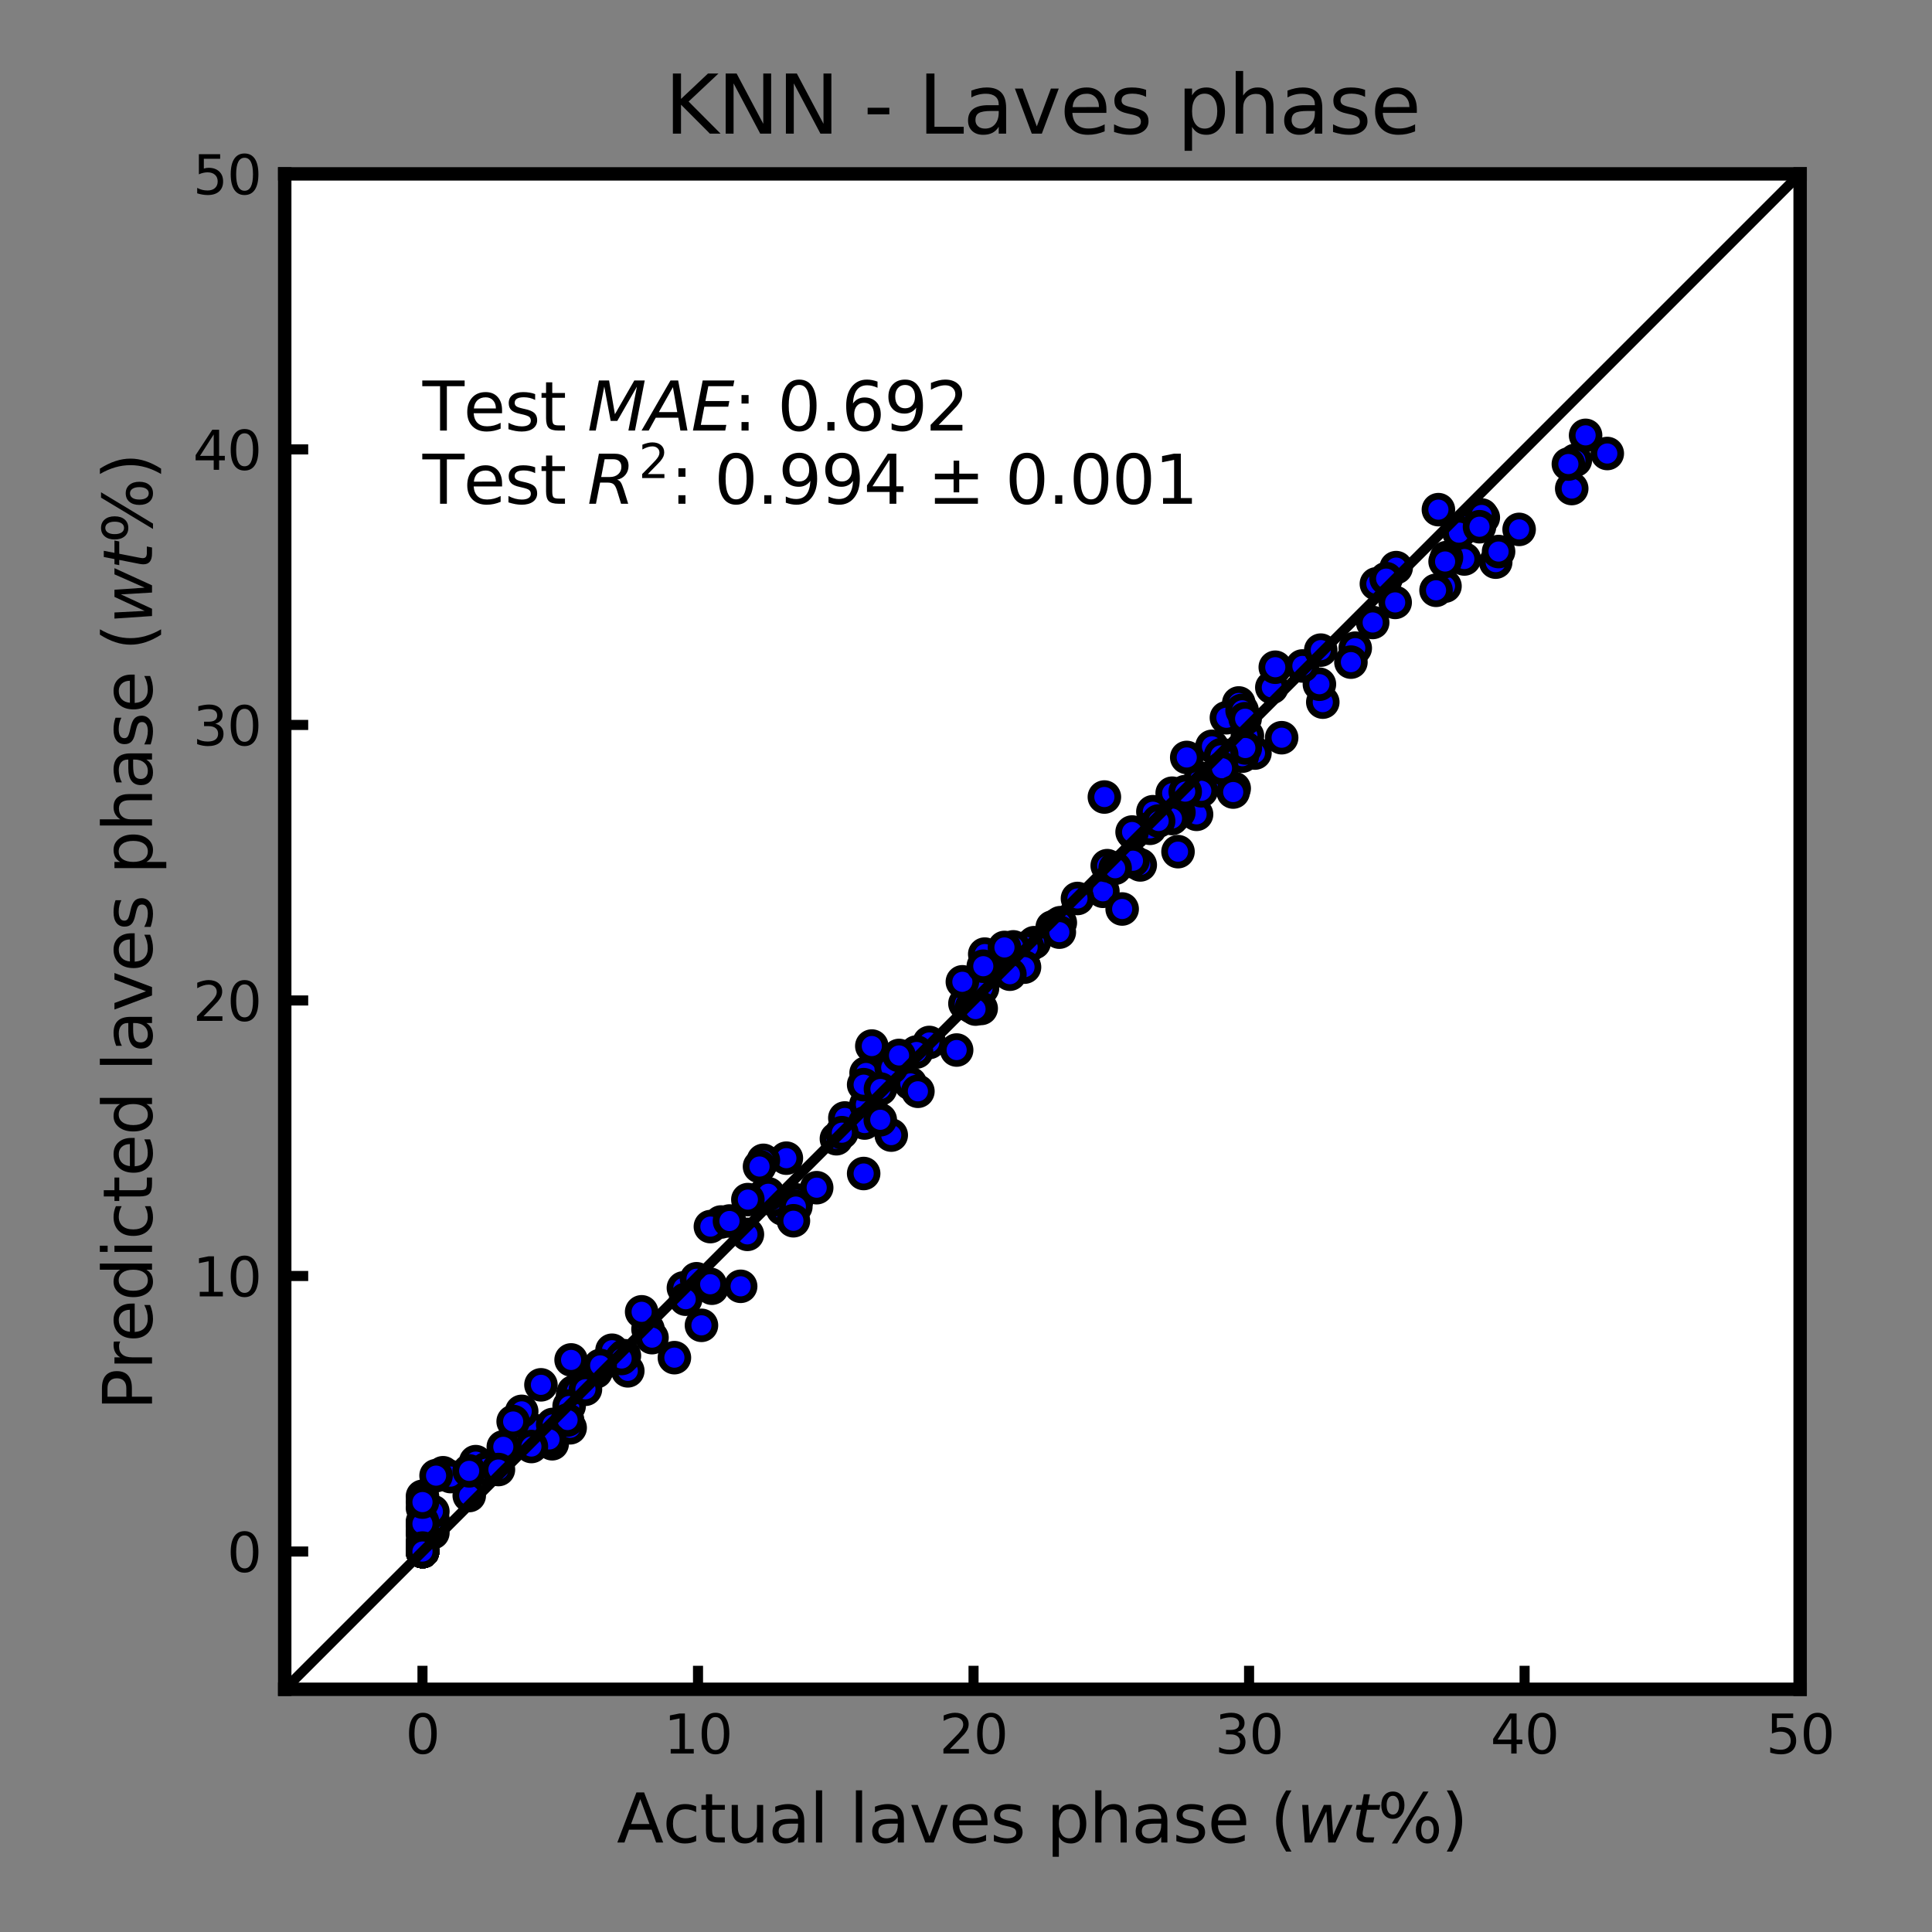 <?xml version="1.0" encoding="utf-8" standalone="no"?>
<!DOCTYPE svg PUBLIC "-//W3C//DTD SVG 1.1//EN"
  "http://www.w3.org/Graphics/SVG/1.1/DTD/svg11.dtd">
<svg xmlns:xlink="http://www.w3.org/1999/xlink" width="288pt" height="288pt" viewBox="0 0 288 288" xmlns="http://www.w3.org/2000/svg" version="1.1">
 <rect x="0" y="0" width="288" height="288" fill="#808080" stroke="none"/>
 <defs>
  <style type="text/css">*{stroke-linejoin: round; stroke-linecap: butt}</style>
 </defs>
 <g id="figure_1">
  <g id="patch_1">
   <path d="M 0 288 
L 288 288 
L 288 0 
L 0 0 
L 0 288 
z
" style="fill: none"/>
  </g>
  <g id="axes_1">
   <g id="patch_2">
    <path d="M 42.443 251.82 
L 268.342 251.82 
L 268.342 25.92 
L 42.443 25.92 
z
" style="fill: #ffffff"/>
   </g>
   <g id="matplotlib.axis_1">
    <g id="xtick_1">
     <g id="line2d_1">
      <defs>
       <path id="m2205334ae0" d="M 0 0 
L 0 -3.5 
" style="stroke: #000000; stroke-width: 1.5"/>
      </defs>
      <g>
       <use xlink:href="#m2205334ae0" x="62.979" y="251.82" style="stroke: #000000; stroke-width: 1.5"/>
      </g>
     </g>
     <g id="text_1">
      <!-- 0 -->
      <g transform="translate(60.434 261.399)scale(0.08 -0.08)">
       <defs>
        <path id="DejaVuSans-30" d="M 2034 4250 
Q 1547 4250 1301 3770 
Q 1056 3291 1056 2328 
Q 1056 1369 1301 889 
Q 1547 409 2034 409 
Q 2525 409 2770 889 
Q 3016 1369 3016 2328 
Q 3016 3291 2770 3770 
Q 2525 4250 2034 4250 
z
M 2034 4750 
Q 2819 4750 3233 4129 
Q 3647 3509 3647 2328 
Q 3647 1150 3233 529 
Q 2819 -91 2034 -91 
Q 1250 -91 836 529 
Q 422 1150 422 2328 
Q 422 3509 836 4129 
Q 1250 4750 2034 4750 
z
" transform="scale(0.016)"/>
       </defs>
       <use xlink:href="#DejaVuSans-30"/>
      </g>
     </g>
    </g>
    <g id="xtick_2">
     <g id="line2d_2">
      <g>
       <use xlink:href="#m2205334ae0" x="104.052" y="251.82" style="stroke: #000000; stroke-width: 1.5"/>
      </g>
     </g>
     <g id="text_2">
      <!-- 10 -->
      <g transform="translate(98.962 261.399)scale(0.08 -0.08)">
       <defs>
        <path id="DejaVuSans-31" d="M 794 531 
L 1825 531 
L 1825 4091 
L 703 3866 
L 703 4441 
L 1819 4666 
L 2450 4666 
L 2450 531 
L 3481 531 
L 3481 0 
L 794 0 
L 794 531 
z
" transform="scale(0.016)"/>
       </defs>
       <use xlink:href="#DejaVuSans-31"/>
       <use xlink:href="#DejaVuSans-30" x="63.623"/>
      </g>
     </g>
    </g>
    <g id="xtick_3">
     <g id="line2d_3">
      <g>
       <use xlink:href="#m2205334ae0" x="145.124" y="251.82" style="stroke: #000000; stroke-width: 1.5"/>
      </g>
     </g>
     <g id="text_3">
      <!-- 20 -->
      <g transform="translate(140.034 261.399)scale(0.08 -0.08)">
       <defs>
        <path id="DejaVuSans-32" d="M 1228 531 
L 3431 531 
L 3431 0 
L 469 0 
L 469 531 
Q 828 903 1448 1529 
Q 2069 2156 2228 2338 
Q 2531 2678 2651 2914 
Q 2772 3150 2772 3378 
Q 2772 3750 2511 3984 
Q 2250 4219 1831 4219 
Q 1534 4219 1204 4116 
Q 875 4013 500 3803 
L 500 4441 
Q 881 4594 1212 4672 
Q 1544 4750 1819 4750 
Q 2544 4750 2975 4387 
Q 3406 4025 3406 3419 
Q 3406 3131 3298 2873 
Q 3191 2616 2906 2266 
Q 2828 2175 2409 1742 
Q 1991 1309 1228 531 
z
" transform="scale(0.016)"/>
       </defs>
       <use xlink:href="#DejaVuSans-32"/>
       <use xlink:href="#DejaVuSans-30" x="63.623"/>
      </g>
     </g>
    </g>
    <g id="xtick_4">
     <g id="line2d_4">
      <g>
       <use xlink:href="#m2205334ae0" x="186.197" y="251.82" style="stroke: #000000; stroke-width: 1.5"/>
      </g>
     </g>
     <g id="text_4">
      <!-- 30 -->
      <g transform="translate(181.107 261.399)scale(0.08 -0.08)">
       <defs>
        <path id="DejaVuSans-33" d="M 2597 2516 
Q 3050 2419 3304 2112 
Q 3559 1806 3559 1356 
Q 3559 666 3084 287 
Q 2609 -91 1734 -91 
Q 1441 -91 1130 -33 
Q 819 25 488 141 
L 488 750 
Q 750 597 1062 519 
Q 1375 441 1716 441 
Q 2309 441 2620 675 
Q 2931 909 2931 1356 
Q 2931 1769 2642 2001 
Q 2353 2234 1838 2234 
L 1294 2234 
L 1294 2753 
L 1863 2753 
Q 2328 2753 2575 2939 
Q 2822 3125 2822 3475 
Q 2822 3834 2567 4026 
Q 2313 4219 1838 4219 
Q 1578 4219 1281 4162 
Q 984 4106 628 3988 
L 628 4550 
Q 988 4650 1302 4700 
Q 1616 4750 1894 4750 
Q 2613 4750 3031 4423 
Q 3450 4097 3450 3541 
Q 3450 3153 3228 2886 
Q 3006 2619 2597 2516 
z
" transform="scale(0.016)"/>
       </defs>
       <use xlink:href="#DejaVuSans-33"/>
       <use xlink:href="#DejaVuSans-30" x="63.623"/>
      </g>
     </g>
    </g>
    <g id="xtick_5">
     <g id="line2d_5">
      <g>
       <use xlink:href="#m2205334ae0" x="227.27" y="251.82" style="stroke: #000000; stroke-width: 1.5"/>
      </g>
     </g>
     <g id="text_5">
      <!-- 40 -->
      <g transform="translate(222.18 261.399)scale(0.08 -0.08)">
       <defs>
        <path id="DejaVuSans-34" d="M 2419 4116 
L 825 1625 
L 2419 1625 
L 2419 4116 
z
M 2253 4666 
L 3047 4666 
L 3047 1625 
L 3713 1625 
L 3713 1100 
L 3047 1100 
L 3047 0 
L 2419 0 
L 2419 1100 
L 313 1100 
L 313 1709 
L 2253 4666 
z
" transform="scale(0.016)"/>
       </defs>
       <use xlink:href="#DejaVuSans-34"/>
       <use xlink:href="#DejaVuSans-30" x="63.623"/>
      </g>
     </g>
    </g>
    <g id="xtick_6">
     <g id="line2d_6">
      <g>
       <use xlink:href="#m2205334ae0" x="268.342" y="251.82" style="stroke: #000000; stroke-width: 1.5"/>
      </g>
     </g>
     <g id="text_6">
      <!-- 50 -->
      <g transform="translate(263.252 261.399)scale(0.08 -0.08)">
       <defs>
        <path id="DejaVuSans-35" d="M 691 4666 
L 3169 4666 
L 3169 4134 
L 1269 4134 
L 1269 2991 
Q 1406 3038 1543 3061 
Q 1681 3084 1819 3084 
Q 2600 3084 3056 2656 
Q 3513 2228 3513 1497 
Q 3513 744 3044 326 
Q 2575 -91 1722 -91 
Q 1428 -91 1123 -41 
Q 819 9 494 109 
L 494 744 
Q 775 591 1075 516 
Q 1375 441 1709 441 
Q 2250 441 2565 725 
Q 2881 1009 2881 1497 
Q 2881 1984 2565 2268 
Q 2250 2553 1709 2553 
Q 1456 2553 1204 2497 
Q 953 2441 691 2322 
L 691 4666 
z
" transform="scale(0.016)"/>
       </defs>
       <use xlink:href="#DejaVuSans-35"/>
       <use xlink:href="#DejaVuSans-30" x="63.623"/>
      </g>
     </g>
    </g>
    <g id="text_7">
     <!-- Actual laves phase $(wt\%)$ -->
     <g transform="translate(91.942 274.663)scale(0.1 -0.1)">
      <defs>
       <path id="DejaVuSans-41" d="M 2188 4044 
L 1331 1722 
L 3047 1722 
L 2188 4044 
z
M 1831 4666 
L 2547 4666 
L 4325 0 
L 3669 0 
L 3244 1197 
L 1141 1197 
L 716 0 
L 50 0 
L 1831 4666 
z
" transform="scale(0.016)"/>
       <path id="DejaVuSans-63" d="M 3122 3366 
L 3122 2828 
Q 2878 2963 2633 3030 
Q 2388 3097 2138 3097 
Q 1578 3097 1268 2742 
Q 959 2388 959 1747 
Q 959 1106 1268 751 
Q 1578 397 2138 397 
Q 2388 397 2633 464 
Q 2878 531 3122 666 
L 3122 134 
Q 2881 22 2623 -34 
Q 2366 -91 2075 -91 
Q 1284 -91 818 406 
Q 353 903 353 1747 
Q 353 2603 823 3093 
Q 1294 3584 2113 3584 
Q 2378 3584 2631 3529 
Q 2884 3475 3122 3366 
z
" transform="scale(0.016)"/>
       <path id="DejaVuSans-74" d="M 1172 4494 
L 1172 3500 
L 2356 3500 
L 2356 3053 
L 1172 3053 
L 1172 1153 
Q 1172 725 1289 603 
Q 1406 481 1766 481 
L 2356 481 
L 2356 0 
L 1766 0 
Q 1100 0 847 248 
Q 594 497 594 1153 
L 594 3053 
L 172 3053 
L 172 3500 
L 594 3500 
L 594 4494 
L 1172 4494 
z
" transform="scale(0.016)"/>
       <path id="DejaVuSans-75" d="M 544 1381 
L 544 3500 
L 1119 3500 
L 1119 1403 
Q 1119 906 1312 657 
Q 1506 409 1894 409 
Q 2359 409 2629 706 
Q 2900 1003 2900 1516 
L 2900 3500 
L 3475 3500 
L 3475 0 
L 2900 0 
L 2900 538 
Q 2691 219 2414 64 
Q 2138 -91 1772 -91 
Q 1169 -91 856 284 
Q 544 659 544 1381 
z
M 1991 3584 
L 1991 3584 
z
" transform="scale(0.016)"/>
       <path id="DejaVuSans-61" d="M 2194 1759 
Q 1497 1759 1228 1600 
Q 959 1441 959 1056 
Q 959 750 1161 570 
Q 1363 391 1709 391 
Q 2188 391 2477 730 
Q 2766 1069 2766 1631 
L 2766 1759 
L 2194 1759 
z
M 3341 1997 
L 3341 0 
L 2766 0 
L 2766 531 
Q 2569 213 2275 61 
Q 1981 -91 1556 -91 
Q 1019 -91 701 211 
Q 384 513 384 1019 
Q 384 1609 779 1909 
Q 1175 2209 1959 2209 
L 2766 2209 
L 2766 2266 
Q 2766 2663 2505 2880 
Q 2244 3097 1772 3097 
Q 1472 3097 1187 3025 
Q 903 2953 641 2809 
L 641 3341 
Q 956 3463 1253 3523 
Q 1550 3584 1831 3584 
Q 2591 3584 2966 3190 
Q 3341 2797 3341 1997 
z
" transform="scale(0.016)"/>
       <path id="DejaVuSans-6c" d="M 603 4863 
L 1178 4863 
L 1178 0 
L 603 0 
L 603 4863 
z
" transform="scale(0.016)"/>
       <path id="DejaVuSans-20" transform="scale(0.016)"/>
       <path id="DejaVuSans-76" d="M 191 3500 
L 800 3500 
L 1894 563 
L 2988 3500 
L 3597 3500 
L 2284 0 
L 1503 0 
L 191 3500 
z
" transform="scale(0.016)"/>
       <path id="DejaVuSans-65" d="M 3597 1894 
L 3597 1613 
L 953 1613 
Q 991 1019 1311 708 
Q 1631 397 2203 397 
Q 2534 397 2845 478 
Q 3156 559 3463 722 
L 3463 178 
Q 3153 47 2828 -22 
Q 2503 -91 2169 -91 
Q 1331 -91 842 396 
Q 353 884 353 1716 
Q 353 2575 817 3079 
Q 1281 3584 2069 3584 
Q 2775 3584 3186 3129 
Q 3597 2675 3597 1894 
z
M 3022 2063 
Q 3016 2534 2758 2815 
Q 2500 3097 2075 3097 
Q 1594 3097 1305 2825 
Q 1016 2553 972 2059 
L 3022 2063 
z
" transform="scale(0.016)"/>
       <path id="DejaVuSans-73" d="M 2834 3397 
L 2834 2853 
Q 2591 2978 2328 3040 
Q 2066 3103 1784 3103 
Q 1356 3103 1142 2972 
Q 928 2841 928 2578 
Q 928 2378 1081 2264 
Q 1234 2150 1697 2047 
L 1894 2003 
Q 2506 1872 2764 1633 
Q 3022 1394 3022 966 
Q 3022 478 2636 193 
Q 2250 -91 1575 -91 
Q 1294 -91 989 -36 
Q 684 19 347 128 
L 347 722 
Q 666 556 975 473 
Q 1284 391 1588 391 
Q 1994 391 2212 530 
Q 2431 669 2431 922 
Q 2431 1156 2273 1281 
Q 2116 1406 1581 1522 
L 1381 1569 
Q 847 1681 609 1914 
Q 372 2147 372 2553 
Q 372 3047 722 3315 
Q 1072 3584 1716 3584 
Q 2034 3584 2315 3537 
Q 2597 3491 2834 3397 
z
" transform="scale(0.016)"/>
       <path id="DejaVuSans-70" d="M 1159 525 
L 1159 -1331 
L 581 -1331 
L 581 3500 
L 1159 3500 
L 1159 2969 
Q 1341 3281 1617 3432 
Q 1894 3584 2278 3584 
Q 2916 3584 3314 3078 
Q 3713 2572 3713 1747 
Q 3713 922 3314 415 
Q 2916 -91 2278 -91 
Q 1894 -91 1617 61 
Q 1341 213 1159 525 
z
M 3116 1747 
Q 3116 2381 2855 2742 
Q 2594 3103 2138 3103 
Q 1681 3103 1420 2742 
Q 1159 2381 1159 1747 
Q 1159 1113 1420 752 
Q 1681 391 2138 391 
Q 2594 391 2855 752 
Q 3116 1113 3116 1747 
z
" transform="scale(0.016)"/>
       <path id="DejaVuSans-68" d="M 3513 2113 
L 3513 0 
L 2938 0 
L 2938 2094 
Q 2938 2591 2744 2837 
Q 2550 3084 2163 3084 
Q 1697 3084 1428 2787 
Q 1159 2491 1159 1978 
L 1159 0 
L 581 0 
L 581 4863 
L 1159 4863 
L 1159 2956 
Q 1366 3272 1645 3428 
Q 1925 3584 2291 3584 
Q 2894 3584 3203 3211 
Q 3513 2838 3513 2113 
z
" transform="scale(0.016)"/>
       <path id="DejaVuSans-28" d="M 1984 4856 
Q 1566 4138 1362 3434 
Q 1159 2731 1159 2009 
Q 1159 1288 1364 580 
Q 1569 -128 1984 -844 
L 1484 -844 
Q 1016 -109 783 600 
Q 550 1309 550 2009 
Q 550 2706 781 3412 
Q 1013 4119 1484 4856 
L 1984 4856 
z
" transform="scale(0.016)"/>
       <path id="DejaVuSans-Oblique-77" d="M 544 3500 
L 1113 3500 
L 1259 684 
L 2566 3500 
L 3231 3500 
L 3425 684 
L 4666 3500 
L 5241 3500 
L 3641 0 
L 2969 0 
L 2797 2900 
L 1459 0 
L 781 0 
L 544 3500 
z
" transform="scale(0.016)"/>
       <path id="DejaVuSans-Oblique-74" d="M 2706 3500 
L 2619 3053 
L 1472 3053 
L 1100 1153 
Q 1081 1047 1072 975 
Q 1063 903 1063 863 
Q 1063 663 1183 572 
Q 1303 481 1569 481 
L 2150 481 
L 2053 0 
L 1503 0 
Q 991 0 739 200 
Q 488 400 488 806 
Q 488 878 497 964 
Q 506 1050 525 1153 
L 897 3053 
L 409 3053 
L 500 3500 
L 978 3500 
L 1172 4494 
L 1747 4494 
L 1556 3500 
L 2706 3500 
z
" transform="scale(0.016)"/>
       <path id="DejaVuSans-25" d="M 4653 2053 
Q 4381 2053 4226 1822 
Q 4072 1591 4072 1178 
Q 4072 772 4226 539 
Q 4381 306 4653 306 
Q 4919 306 5073 539 
Q 5228 772 5228 1178 
Q 5228 1588 5073 1820 
Q 4919 2053 4653 2053 
z
M 4653 2450 
Q 5147 2450 5437 2106 
Q 5728 1763 5728 1178 
Q 5728 594 5436 251 
Q 5144 -91 4653 -91 
Q 4153 -91 3862 251 
Q 3572 594 3572 1178 
Q 3572 1766 3864 2108 
Q 4156 2450 4653 2450 
z
M 1428 4353 
Q 1159 4353 1004 4120 
Q 850 3888 850 3481 
Q 850 3069 1003 2837 
Q 1156 2606 1428 2606 
Q 1700 2606 1854 2837 
Q 2009 3069 2009 3481 
Q 2009 3884 1853 4118 
Q 1697 4353 1428 4353 
z
M 4250 4750 
L 4750 4750 
L 1831 -91 
L 1331 -91 
L 4250 4750 
z
M 1428 4750 
Q 1922 4750 2215 4408 
Q 2509 4066 2509 3481 
Q 2509 2891 2217 2550 
Q 1925 2209 1428 2209 
Q 931 2209 642 2551 
Q 353 2894 353 3481 
Q 353 4063 643 4406 
Q 934 4750 1428 4750 
z
" transform="scale(0.016)"/>
       <path id="DejaVuSans-29" d="M 513 4856 
L 1013 4856 
Q 1481 4119 1714 3412 
Q 1947 2706 1947 2009 
Q 1947 1309 1714 600 
Q 1481 -109 1013 -844 
L 513 -844 
Q 928 -128 1133 580 
Q 1338 1288 1338 2009 
Q 1338 2731 1133 3434 
Q 928 4138 513 4856 
z
" transform="scale(0.016)"/>
      </defs>
      <use xlink:href="#DejaVuSans-41" transform="translate(0 0.016)"/>
      <use xlink:href="#DejaVuSans-63" transform="translate(68.408 0.016)"/>
      <use xlink:href="#DejaVuSans-74" transform="translate(123.389 0.016)"/>
      <use xlink:href="#DejaVuSans-75" transform="translate(162.598 0.016)"/>
      <use xlink:href="#DejaVuSans-61" transform="translate(225.977 0.016)"/>
      <use xlink:href="#DejaVuSans-6c" transform="translate(287.256 0.016)"/>
      <use xlink:href="#DejaVuSans-20" transform="translate(315.039 0.016)"/>
      <use xlink:href="#DejaVuSans-6c" transform="translate(346.826 0.016)"/>
      <use xlink:href="#DejaVuSans-61" transform="translate(374.609 0.016)"/>
      <use xlink:href="#DejaVuSans-76" transform="translate(435.889 0.016)"/>
      <use xlink:href="#DejaVuSans-65" transform="translate(495.068 0.016)"/>
      <use xlink:href="#DejaVuSans-73" transform="translate(556.592 0.016)"/>
      <use xlink:href="#DejaVuSans-20" transform="translate(608.691 0.016)"/>
      <use xlink:href="#DejaVuSans-70" transform="translate(640.479 0.016)"/>
      <use xlink:href="#DejaVuSans-68" transform="translate(703.955 0.016)"/>
      <use xlink:href="#DejaVuSans-61" transform="translate(767.334 0.016)"/>
      <use xlink:href="#DejaVuSans-73" transform="translate(828.613 0.016)"/>
      <use xlink:href="#DejaVuSans-65" transform="translate(880.713 0.016)"/>
      <use xlink:href="#DejaVuSans-20" transform="translate(942.236 0.016)"/>
      <use xlink:href="#DejaVuSans-28" transform="translate(974.023 0.016)"/>
      <use xlink:href="#DejaVuSans-Oblique-77" transform="translate(1013.037 0.016)"/>
      <use xlink:href="#DejaVuSans-Oblique-74" transform="translate(1094.824 0.016)"/>
      <use xlink:href="#DejaVuSans-25" transform="translate(1134.033 0.016)"/>
      <use xlink:href="#DejaVuSans-29" transform="translate(1229.053 0.016)"/>
     </g>
    </g>
   </g>
   <g id="matplotlib.axis_2">
    <g id="ytick_1">
     <g id="line2d_7">
      <defs>
       <path id="m3f46875f19" d="M 0 0 
L 3.5 0 
" style="stroke: #000000; stroke-width: 1.5"/>
      </defs>
      <g>
       <use xlink:href="#m3f46875f19" x="42.443" y="231.284" style="stroke: #000000; stroke-width: 1.5"/>
      </g>
     </g>
     <g id="text_8">
      <!-- 0 -->
      <g transform="translate(33.852 234.323)scale(0.08 -0.08)">
       <use xlink:href="#DejaVuSans-30"/>
      </g>
     </g>
    </g>
    <g id="ytick_2">
     <g id="line2d_8">
      <g>
       <use xlink:href="#m3f46875f19" x="42.443" y="190.211" style="stroke: #000000; stroke-width: 1.5"/>
      </g>
     </g>
     <g id="text_9">
      <!-- 10 -->
      <g transform="translate(28.762 193.25)scale(0.08 -0.08)">
       <use xlink:href="#DejaVuSans-31"/>
       <use xlink:href="#DejaVuSans-30" x="63.623"/>
      </g>
     </g>
    </g>
    <g id="ytick_3">
     <g id="line2d_9">
      <g>
       <use xlink:href="#m3f46875f19" x="42.443" y="149.138" style="stroke: #000000; stroke-width: 1.5"/>
      </g>
     </g>
     <g id="text_10">
      <!-- 20 -->
      <g transform="translate(28.762 152.178)scale(0.08 -0.08)">
       <use xlink:href="#DejaVuSans-32"/>
       <use xlink:href="#DejaVuSans-30" x="63.623"/>
      </g>
     </g>
    </g>
    <g id="ytick_4">
     <g id="line2d_10">
      <g>
       <use xlink:href="#m3f46875f19" x="42.443" y="108.065" style="stroke: #000000; stroke-width: 1.5"/>
      </g>
     </g>
     <g id="text_11">
      <!-- 30 -->
      <g transform="translate(28.762 111.105)scale(0.08 -0.08)">
       <use xlink:href="#DejaVuSans-33"/>
       <use xlink:href="#DejaVuSans-30" x="63.623"/>
      </g>
     </g>
    </g>
    <g id="ytick_5">
     <g id="line2d_11">
      <g>
       <use xlink:href="#m3f46875f19" x="42.443" y="66.993" style="stroke: #000000; stroke-width: 1.5"/>
      </g>
     </g>
     <g id="text_12">
      <!-- 40 -->
      <g transform="translate(28.762 70.032)scale(0.08 -0.08)">
       <use xlink:href="#DejaVuSans-34"/>
       <use xlink:href="#DejaVuSans-30" x="63.623"/>
      </g>
     </g>
    </g>
    <g id="ytick_6">
     <g id="line2d_12">
      <g>
       <use xlink:href="#m3f46875f19" x="42.443" y="25.92" style="stroke: #000000; stroke-width: 1.5"/>
      </g>
     </g>
     <g id="text_13">
      <!-- 50 -->
      <g transform="translate(28.762 28.959)scale(0.08 -0.08)">
       <use xlink:href="#DejaVuSans-35"/>
       <use xlink:href="#DejaVuSans-30" x="63.623"/>
      </g>
     </g>
    </g>
    <g id="text_14">
     <!-- Predicted laves phase $(wt\%)$ -->
     <g transform="translate(22.663 210.22)rotate(-90)scale(0.1 -0.1)">
      <defs>
       <path id="DejaVuSans-50" d="M 1259 4147 
L 1259 2394 
L 2053 2394 
Q 2494 2394 2734 2622 
Q 2975 2850 2975 3272 
Q 2975 3691 2734 3919 
Q 2494 4147 2053 4147 
L 1259 4147 
z
M 628 4666 
L 2053 4666 
Q 2838 4666 3239 4311 
Q 3641 3956 3641 3272 
Q 3641 2581 3239 2228 
Q 2838 1875 2053 1875 
L 1259 1875 
L 1259 0 
L 628 0 
L 628 4666 
z
" transform="scale(0.016)"/>
       <path id="DejaVuSans-72" d="M 2631 2963 
Q 2534 3019 2420 3045 
Q 2306 3072 2169 3072 
Q 1681 3072 1420 2755 
Q 1159 2438 1159 1844 
L 1159 0 
L 581 0 
L 581 3500 
L 1159 3500 
L 1159 2956 
Q 1341 3275 1631 3429 
Q 1922 3584 2338 3584 
Q 2397 3584 2469 3576 
Q 2541 3569 2628 3553 
L 2631 2963 
z
" transform="scale(0.016)"/>
       <path id="DejaVuSans-64" d="M 2906 2969 
L 2906 4863 
L 3481 4863 
L 3481 0 
L 2906 0 
L 2906 525 
Q 2725 213 2448 61 
Q 2172 -91 1784 -91 
Q 1150 -91 751 415 
Q 353 922 353 1747 
Q 353 2572 751 3078 
Q 1150 3584 1784 3584 
Q 2172 3584 2448 3432 
Q 2725 3281 2906 2969 
z
M 947 1747 
Q 947 1113 1208 752 
Q 1469 391 1925 391 
Q 2381 391 2643 752 
Q 2906 1113 2906 1747 
Q 2906 2381 2643 2742 
Q 2381 3103 1925 3103 
Q 1469 3103 1208 2742 
Q 947 2381 947 1747 
z
" transform="scale(0.016)"/>
       <path id="DejaVuSans-69" d="M 603 3500 
L 1178 3500 
L 1178 0 
L 603 0 
L 603 3500 
z
M 603 4863 
L 1178 4863 
L 1178 4134 
L 603 4134 
L 603 4863 
z
" transform="scale(0.016)"/>
      </defs>
      <use xlink:href="#DejaVuSans-50" transform="translate(0 0.016)"/>
      <use xlink:href="#DejaVuSans-72" transform="translate(60.303 0.016)"/>
      <use xlink:href="#DejaVuSans-65" transform="translate(101.416 0.016)"/>
      <use xlink:href="#DejaVuSans-64" transform="translate(162.939 0.016)"/>
      <use xlink:href="#DejaVuSans-69" transform="translate(226.416 0.016)"/>
      <use xlink:href="#DejaVuSans-63" transform="translate(254.199 0.016)"/>
      <use xlink:href="#DejaVuSans-74" transform="translate(309.18 0.016)"/>
      <use xlink:href="#DejaVuSans-65" transform="translate(348.389 0.016)"/>
      <use xlink:href="#DejaVuSans-64" transform="translate(409.912 0.016)"/>
      <use xlink:href="#DejaVuSans-20" transform="translate(473.389 0.016)"/>
      <use xlink:href="#DejaVuSans-6c" transform="translate(505.176 0.016)"/>
      <use xlink:href="#DejaVuSans-61" transform="translate(532.959 0.016)"/>
      <use xlink:href="#DejaVuSans-76" transform="translate(594.238 0.016)"/>
      <use xlink:href="#DejaVuSans-65" transform="translate(653.418 0.016)"/>
      <use xlink:href="#DejaVuSans-73" transform="translate(714.941 0.016)"/>
      <use xlink:href="#DejaVuSans-20" transform="translate(767.041 0.016)"/>
      <use xlink:href="#DejaVuSans-70" transform="translate(798.828 0.016)"/>
      <use xlink:href="#DejaVuSans-68" transform="translate(862.305 0.016)"/>
      <use xlink:href="#DejaVuSans-61" transform="translate(925.684 0.016)"/>
      <use xlink:href="#DejaVuSans-73" transform="translate(986.963 0.016)"/>
      <use xlink:href="#DejaVuSans-65" transform="translate(1039.062 0.016)"/>
      <use xlink:href="#DejaVuSans-20" transform="translate(1100.586 0.016)"/>
      <use xlink:href="#DejaVuSans-28" transform="translate(1132.373 0.016)"/>
      <use xlink:href="#DejaVuSans-Oblique-77" transform="translate(1171.387 0.016)"/>
      <use xlink:href="#DejaVuSans-Oblique-74" transform="translate(1253.174 0.016)"/>
      <use xlink:href="#DejaVuSans-25" transform="translate(1292.383 0.016)"/>
      <use xlink:href="#DejaVuSans-29" transform="translate(1387.402 0.016)"/>
     </g>
    </g>
   </g>
   <g id="line2d_13">
    <defs>
     <path id="m388818c9cf" d="M 0 2 
C 0.53 2 1.039 1.789 1.414 1.414 
C 1.789 1.039 2 0.53 2 0 
C 2 -0.53 1.789 -1.039 1.414 -1.414 
C 1.039 -1.789 0.53 -2 0 -2 
C -0.53 -2 -1.039 -1.789 -1.414 -1.414 
C -1.789 -1.039 -2 -0.53 -2 0 
C -2 0.53 -1.789 1.039 -1.414 1.414 
C -1.039 1.789 -0.53 2 0 2 
z
" style="stroke: #000000"/>
    </defs>
    <g clip-path="url(#pa301cbec8a)">
     <use xlink:href="#m388818c9cf" x="62.979" y="231.284" style="fill: #0000ff; stroke: #000000"/>
     <use xlink:href="#m388818c9cf" x="178.991" y="115.992" style="fill: #0000ff; stroke: #000000"/>
     <use xlink:href="#m388818c9cf" x="116.659" y="180.219" style="fill: #0000ff; stroke: #000000"/>
     <use xlink:href="#m388818c9cf" x="117.222" y="172.647" style="fill: #0000ff; stroke: #000000"/>
     <use xlink:href="#m388818c9cf" x="62.979" y="231.284" style="fill: #0000ff; stroke: #000000"/>
     <use xlink:href="#m388818c9cf" x="156.855" y="138.198" style="fill: #0000ff; stroke: #000000"/>
     <use xlink:href="#m388818c9cf" x="96.595" y="198.136" style="fill: #0000ff; stroke: #000000"/>
     <use xlink:href="#m388818c9cf" x="62.979" y="231.284" style="fill: #0000ff; stroke: #000000"/>
     <use xlink:href="#m388818c9cf" x="113.965" y="178.098" style="fill: #0000ff; stroke: #000000"/>
     <use xlink:href="#m388818c9cf" x="62.979" y="223.048" style="fill: #0000ff; stroke: #000000"/>
     <use xlink:href="#m388818c9cf" x="93.584" y="204.349" style="fill: #0000ff; stroke: #000000"/>
     <use xlink:href="#m388818c9cf" x="234.294" y="72.826" style="fill: #0000ff; stroke: #000000"/>
     <use xlink:href="#m388818c9cf" x="176.743" y="118.62" style="fill: #0000ff; stroke: #000000"/>
     <use xlink:href="#m388818c9cf" x="62.979" y="227.365" style="fill: #0000ff; stroke: #000000"/>
     <use xlink:href="#m388818c9cf" x="174.734" y="118.24" style="fill: #0000ff; stroke: #000000"/>
     <use xlink:href="#m388818c9cf" x="205.176" y="87.032" style="fill: #0000ff; stroke: #000000"/>
     <use xlink:href="#m388818c9cf" x="197.186" y="104.666" style="fill: #0000ff; stroke: #000000"/>
     <use xlink:href="#m388818c9cf" x="62.979" y="231.284" style="fill: #0000ff; stroke: #000000"/>
     <use xlink:href="#m388818c9cf" x="189.589" y="102.478" style="fill: #0000ff; stroke: #000000"/>
     <use xlink:href="#m388818c9cf" x="111.415" y="184.004" style="fill: #0000ff; stroke: #000000"/>
     <use xlink:href="#m388818c9cf" x="80.623" y="213.329" style="fill: #0000ff; stroke: #000000"/>
     <use xlink:href="#m388818c9cf" x="215.402" y="87.374" style="fill: #0000ff; stroke: #000000"/>
     <use xlink:href="#m388818c9cf" x="118.777" y="178.874" style="fill: #0000ff; stroke: #000000"/>
     <use xlink:href="#m388818c9cf" x="85.496" y="207.483" style="fill: #0000ff; stroke: #000000"/>
     <use xlink:href="#m388818c9cf" x="62.979" y="231.284" style="fill: #0000ff; stroke: #000000"/>
     <use xlink:href="#m388818c9cf" x="146.465" y="147.292" style="fill: #0000ff; stroke: #000000"/>
     <use xlink:href="#m388818c9cf" x="62.979" y="231.284" style="fill: #0000ff; stroke: #000000"/>
     <use xlink:href="#m388818c9cf" x="62.979" y="231.284" style="fill: #0000ff; stroke: #000000"/>
     <use xlink:href="#m388818c9cf" x="121.743" y="177.048" style="fill: #0000ff; stroke: #000000"/>
     <use xlink:href="#m388818c9cf" x="62.979" y="231.284" style="fill: #0000ff; stroke: #000000"/>
     <use xlink:href="#m388818c9cf" x="178.369" y="121.391" style="fill: #0000ff; stroke: #000000"/>
     <use xlink:href="#m388818c9cf" x="62.979" y="231.284" style="fill: #0000ff; stroke: #000000"/>
     <use xlink:href="#m388818c9cf" x="175.604" y="126.956" style="fill: #0000ff; stroke: #000000"/>
     <use xlink:href="#m388818c9cf" x="208.126" y="84.614" style="fill: #0000ff; stroke: #000000"/>
     <use xlink:href="#m388818c9cf" x="214.421" y="75.973" style="fill: #0000ff; stroke: #000000"/>
     <use xlink:href="#m388818c9cf" x="152.599" y="143.876" style="fill: #0000ff; stroke: #000000"/>
     <use xlink:href="#m388818c9cf" x="101.875" y="191.983" style="fill: #0000ff; stroke: #000000"/>
     <use xlink:href="#m388818c9cf" x="62.979" y="231.284" style="fill: #0000ff; stroke: #000000"/>
     <use xlink:href="#m388818c9cf" x="85.355" y="207.998" style="fill: #0000ff; stroke: #000000"/>
     <use xlink:href="#m388818c9cf" x="62.979" y="231.284" style="fill: #0000ff; stroke: #000000"/>
     <use xlink:href="#m388818c9cf" x="206.629" y="86.256" style="fill: #0000ff; stroke: #000000"/>
     <use xlink:href="#m388818c9cf" x="62.979" y="231.284" style="fill: #0000ff; stroke: #000000"/>
     <use xlink:href="#m388818c9cf" x="62.979" y="231.284" style="fill: #0000ff; stroke: #000000"/>
     <use xlink:href="#m388818c9cf" x="85.993" y="207.365" style="fill: #0000ff; stroke: #000000"/>
     <use xlink:href="#m388818c9cf" x="91.231" y="201.277" style="fill: #0000ff; stroke: #000000"/>
     <use xlink:href="#m388818c9cf" x="103.831" y="190.622" style="fill: #0000ff; stroke: #000000"/>
     <use xlink:href="#m388818c9cf" x="143.841" y="149.599" style="fill: #0000ff; stroke: #000000"/>
     <use xlink:href="#m388818c9cf" x="62.979" y="231.284" style="fill: #0000ff; stroke: #000000"/>
     <use xlink:href="#m388818c9cf" x="239.594" y="67.604" style="fill: #0000ff; stroke: #000000"/>
     <use xlink:href="#m388818c9cf" x="184.662" y="104.79" style="fill: #0000ff; stroke: #000000"/>
     <use xlink:href="#m388818c9cf" x="157.642" y="137.827" style="fill: #0000ff; stroke: #000000"/>
     <use xlink:href="#m388818c9cf" x="106.115" y="192.032" style="fill: #0000ff; stroke: #000000"/>
     <use xlink:href="#m388818c9cf" x="62.979" y="231.284" style="fill: #0000ff; stroke: #000000"/>
     <use xlink:href="#m388818c9cf" x="164.628" y="118.811" style="fill: #0000ff; stroke: #000000"/>
     <use xlink:href="#m388818c9cf" x="62.979" y="231.253" style="fill: #0000ff; stroke: #000000"/>
     <use xlink:href="#m388818c9cf" x="102.216" y="193.671" style="fill: #0000ff; stroke: #000000"/>
     <use xlink:href="#m388818c9cf" x="142.605" y="156.527" style="fill: #0000ff; stroke: #000000"/>
     <use xlink:href="#m388818c9cf" x="154.161" y="140.525" style="fill: #0000ff; stroke: #000000"/>
     <use xlink:href="#m388818c9cf" x="62.979" y="231.284" style="fill: #0000ff; stroke: #000000"/>
     <use xlink:href="#m388818c9cf" x="84.84" y="209.595" style="fill: #0000ff; stroke: #000000"/>
     <use xlink:href="#m388818c9cf" x="222.963" y="83.799" style="fill: #0000ff; stroke: #000000"/>
     <use xlink:href="#m388818c9cf" x="62.979" y="231.258" style="fill: #0000ff; stroke: #000000"/>
     <use xlink:href="#m388818c9cf" x="168.917" y="124.235" style="fill: #0000ff; stroke: #000000"/>
     <use xlink:href="#m388818c9cf" x="107.478" y="182.162" style="fill: #0000ff; stroke: #000000"/>
     <use xlink:href="#m388818c9cf" x="62.979" y="231.284" style="fill: #0000ff; stroke: #000000"/>
     <use xlink:href="#m388818c9cf" x="70.912" y="217.885" style="fill: #0000ff; stroke: #000000"/>
     <use xlink:href="#m388818c9cf" x="62.979" y="231.091" style="fill: #0000ff; stroke: #000000"/>
     <use xlink:href="#m388818c9cf" x="75.027" y="215.678" style="fill: #0000ff; stroke: #000000"/>
     <use xlink:href="#m388818c9cf" x="129.106" y="159.95" style="fill: #0000ff; stroke: #000000"/>
     <use xlink:href="#m388818c9cf" x="64.543" y="226.528" style="fill: #0000ff; stroke: #000000"/>
     <use xlink:href="#m388818c9cf" x="153.185" y="141.201" style="fill: #0000ff; stroke: #000000"/>
     <use xlink:href="#m388818c9cf" x="168.692" y="128.434" style="fill: #0000ff; stroke: #000000"/>
     <use xlink:href="#m388818c9cf" x="62.979" y="231.284" style="fill: #0000ff; stroke: #000000"/>
     <use xlink:href="#m388818c9cf" x="104.566" y="197.565" style="fill: #0000ff; stroke: #000000"/>
     <use xlink:href="#m388818c9cf" x="66.045" y="219.541" style="fill: #0000ff; stroke: #000000"/>
     <use xlink:href="#m388818c9cf" x="105.897" y="182.847" style="fill: #0000ff; stroke: #000000"/>
     <use xlink:href="#m388818c9cf" x="187.074" y="112.258" style="fill: #0000ff; stroke: #000000"/>
     <use xlink:href="#m388818c9cf" x="62.979" y="231.284" style="fill: #0000ff; stroke: #000000"/>
     <use xlink:href="#m388818c9cf" x="218.286" y="83.327" style="fill: #0000ff; stroke: #000000"/>
     <use xlink:href="#m388818c9cf" x="148.85" y="144.589" style="fill: #0000ff; stroke: #000000"/>
     <use xlink:href="#m388818c9cf" x="125.941" y="166.656" style="fill: #0000ff; stroke: #000000"/>
     <use xlink:href="#m388818c9cf" x="176.906" y="112.913" style="fill: #0000ff; stroke: #000000"/>
     <use xlink:href="#m388818c9cf" x="62.979" y="231.284" style="fill: #0000ff; stroke: #000000"/>
     <use xlink:href="#m388818c9cf" x="234.835" y="68.611" style="fill: #0000ff; stroke: #000000"/>
     <use xlink:href="#m388818c9cf" x="82.315" y="215.22" style="fill: #0000ff; stroke: #000000"/>
     <use xlink:href="#m388818c9cf" x="62.979" y="229.732" style="fill: #0000ff; stroke: #000000"/>
     <use xlink:href="#m388818c9cf" x="62.979" y="231.284" style="fill: #0000ff; stroke: #000000"/>
     <use xlink:href="#m388818c9cf" x="226.453" y="78.917" style="fill: #0000ff; stroke: #000000"/>
     <use xlink:href="#m388818c9cf" x="105.868" y="191.441" style="fill: #0000ff; stroke: #000000"/>
     <use xlink:href="#m388818c9cf" x="62.979" y="231.284" style="fill: #0000ff; stroke: #000000"/>
     <use xlink:href="#m388818c9cf" x="62.979" y="231.284" style="fill: #0000ff; stroke: #000000"/>
     <use xlink:href="#m388818c9cf" x="146.794" y="142.228" style="fill: #0000ff; stroke: #000000"/>
     <use xlink:href="#m388818c9cf" x="221.115" y="77.153" style="fill: #0000ff; stroke: #000000"/>
     <use xlink:href="#m388818c9cf" x="88.847" y="204.507" style="fill: #0000ff; stroke: #000000"/>
     <use xlink:href="#m388818c9cf" x="182.014" y="116.187" style="fill: #0000ff; stroke: #000000"/>
     <use xlink:href="#m388818c9cf" x="185.189" y="112.72" style="fill: #0000ff; stroke: #000000"/>
     <use xlink:href="#m388818c9cf" x="85.133" y="202.721" style="fill: #0000ff; stroke: #000000"/>
     <use xlink:href="#m388818c9cf" x="115.274" y="178.856" style="fill: #0000ff; stroke: #000000"/>
     <use xlink:href="#m388818c9cf" x="138.531" y="155.399" style="fill: #0000ff; stroke: #000000"/>
     <use xlink:href="#m388818c9cf" x="114.509" y="178.077" style="fill: #0000ff; stroke: #000000"/>
     <use xlink:href="#m388818c9cf" x="196.683" y="101.994" style="fill: #0000ff; stroke: #000000"/>
     <use xlink:href="#m388818c9cf" x="93.08" y="202.093" style="fill: #0000ff; stroke: #000000"/>
     <use xlink:href="#m388818c9cf" x="62.979" y="231.284" style="fill: #0000ff; stroke: #000000"/>
     <use xlink:href="#m388818c9cf" x="233.794" y="69.176" style="fill: #0000ff; stroke: #000000"/>
     <use xlink:href="#m388818c9cf" x="62.979" y="230.067" style="fill: #0000ff; stroke: #000000"/>
     <use xlink:href="#m388818c9cf" x="130.524" y="166.45" style="fill: #0000ff; stroke: #000000"/>
     <use xlink:href="#m388818c9cf" x="110.408" y="191.748" style="fill: #0000ff; stroke: #000000"/>
     <use xlink:href="#m388818c9cf" x="69.951" y="222.938" style="fill: #0000ff; stroke: #000000"/>
     <use xlink:href="#m388818c9cf" x="62.979" y="231.284" style="fill: #0000ff; stroke: #000000"/>
     <use xlink:href="#m388818c9cf" x="175.738" y="121.097" style="fill: #0000ff; stroke: #000000"/>
     <use xlink:href="#m388818c9cf" x="62.979" y="224.797" style="fill: #0000ff; stroke: #000000"/>
     <use xlink:href="#m388818c9cf" x="79.489" y="213.195" style="fill: #0000ff; stroke: #000000"/>
     <use xlink:href="#m388818c9cf" x="185.947" y="109.669" style="fill: #0000ff; stroke: #000000"/>
     <use xlink:href="#m388818c9cf" x="62.979" y="231.284" style="fill: #0000ff; stroke: #000000"/>
     <use xlink:href="#m388818c9cf" x="62.979" y="231.284" style="fill: #0000ff; stroke: #000000"/>
     <use xlink:href="#m388818c9cf" x="67.161" y="220.111" style="fill: #0000ff; stroke: #000000"/>
     <use xlink:href="#m388818c9cf" x="64.53" y="228.479" style="fill: #0000ff; stroke: #000000"/>
     <use xlink:href="#m388818c9cf" x="214.069" y="87.995" style="fill: #0000ff; stroke: #000000"/>
     <use xlink:href="#m388818c9cf" x="132.857" y="169.207" style="fill: #0000ff; stroke: #000000"/>
     <use xlink:href="#m388818c9cf" x="84.992" y="212.838" style="fill: #0000ff; stroke: #000000"/>
     <use xlink:href="#m388818c9cf" x="62.979" y="231.284" style="fill: #0000ff; stroke: #000000"/>
     <use xlink:href="#m388818c9cf" x="64.525" y="225.314" style="fill: #0000ff; stroke: #000000"/>
     <use xlink:href="#m388818c9cf" x="207.975" y="89.8" style="fill: #0000ff; stroke: #000000"/>
     <use xlink:href="#m388818c9cf" x="175.423" y="121.35" style="fill: #0000ff; stroke: #000000"/>
     <use xlink:href="#m388818c9cf" x="62.979" y="228.315" style="fill: #0000ff; stroke: #000000"/>
     <use xlink:href="#m388818c9cf" x="136.628" y="156.82" style="fill: #0000ff; stroke: #000000"/>
     <use xlink:href="#m388818c9cf" x="194.145" y="99.275" style="fill: #0000ff; stroke: #000000"/>
     <use xlink:href="#m388818c9cf" x="62.979" y="231.284" style="fill: #0000ff; stroke: #000000"/>
     <use xlink:href="#m388818c9cf" x="179.077" y="117.882" style="fill: #0000ff; stroke: #000000"/>
     <use xlink:href="#m388818c9cf" x="62.979" y="231.284" style="fill: #0000ff; stroke: #000000"/>
     <use xlink:href="#m388818c9cf" x="62.979" y="228.649" style="fill: #0000ff; stroke: #000000"/>
     <use xlink:href="#m388818c9cf" x="114.522" y="177.954" style="fill: #0000ff; stroke: #000000"/>
     <use xlink:href="#m388818c9cf" x="143.459" y="146.357" style="fill: #0000ff; stroke: #000000"/>
     <use xlink:href="#m388818c9cf" x="169.978" y="128.932" style="fill: #0000ff; stroke: #000000"/>
     <use xlink:href="#m388818c9cf" x="62.979" y="231.284" style="fill: #0000ff; stroke: #000000"/>
     <use xlink:href="#m388818c9cf" x="62.979" y="231.284" style="fill: #0000ff; stroke: #000000"/>
     <use xlink:href="#m388818c9cf" x="180.665" y="111.254" style="fill: #0000ff; stroke: #000000"/>
     <use xlink:href="#m388818c9cf" x="129.96" y="155.933" style="fill: #0000ff; stroke: #000000"/>
     <use xlink:href="#m388818c9cf" x="62.979" y="231.284" style="fill: #0000ff; stroke: #000000"/>
     <use xlink:href="#m388818c9cf" x="62.979" y="231.284" style="fill: #0000ff; stroke: #000000"/>
     <use xlink:href="#m388818c9cf" x="62.979" y="227.146" style="fill: #0000ff; stroke: #000000"/>
     <use xlink:href="#m388818c9cf" x="129.078" y="164.645" style="fill: #0000ff; stroke: #000000"/>
     <use xlink:href="#m388818c9cf" x="62.979" y="231.284" style="fill: #0000ff; stroke: #000000"/>
     <use xlink:href="#m388818c9cf" x="72.503" y="218.939" style="fill: #0000ff; stroke: #000000"/>
     <use xlink:href="#m388818c9cf" x="151.053" y="141.149" style="fill: #0000ff; stroke: #000000"/>
     <use xlink:href="#m388818c9cf" x="185.64" y="111.505" style="fill: #0000ff; stroke: #000000"/>
     <use xlink:href="#m388818c9cf" x="62.979" y="231.284" style="fill: #0000ff; stroke: #000000"/>
     <use xlink:href="#m388818c9cf" x="171.858" y="121.002" style="fill: #0000ff; stroke: #000000"/>
     <use xlink:href="#m388818c9cf" x="95.648" y="195.551" style="fill: #0000ff; stroke: #000000"/>
     <use xlink:href="#m388818c9cf" x="65.004" y="219.971" style="fill: #0000ff; stroke: #000000"/>
     <use xlink:href="#m388818c9cf" x="113.797" y="172.969" style="fill: #0000ff; stroke: #000000"/>
     <use xlink:href="#m388818c9cf" x="135.704" y="161.503" style="fill: #0000ff; stroke: #000000"/>
     <use xlink:href="#m388818c9cf" x="62.979" y="231.284" style="fill: #0000ff; stroke: #000000"/>
     <use xlink:href="#m388818c9cf" x="182.819" y="106.994" style="fill: #0000ff; stroke: #000000"/>
     <use xlink:href="#m388818c9cf" x="164.408" y="132.864" style="fill: #0000ff; stroke: #000000"/>
     <use xlink:href="#m388818c9cf" x="165.052" y="129.043" style="fill: #0000ff; stroke: #000000"/>
     <use xlink:href="#m388818c9cf" x="62.979" y="231.284" style="fill: #0000ff; stroke: #000000"/>
     <use xlink:href="#m388818c9cf" x="158.06" y="137.545" style="fill: #0000ff; stroke: #000000"/>
     <use xlink:href="#m388818c9cf" x="146.576" y="144.032" style="fill: #0000ff; stroke: #000000"/>
     <use xlink:href="#m388818c9cf" x="62.979" y="228.474" style="fill: #0000ff; stroke: #000000"/>
     <use xlink:href="#m388818c9cf" x="62.979" y="231.284" style="fill: #0000ff; stroke: #000000"/>
     <use xlink:href="#m388818c9cf" x="149.735" y="141.236" style="fill: #0000ff; stroke: #000000"/>
     <use xlink:href="#m388818c9cf" x="196.884" y="96.914" style="fill: #0000ff; stroke: #000000"/>
     <use xlink:href="#m388818c9cf" x="62.979" y="226.812" style="fill: #0000ff; stroke: #000000"/>
     <use xlink:href="#m388818c9cf" x="62.979" y="227.141" style="fill: #0000ff; stroke: #000000"/>
     <use xlink:href="#m388818c9cf" x="128.884" y="167.409" style="fill: #0000ff; stroke: #000000"/>
     <use xlink:href="#m388818c9cf" x="111.483" y="178.822" style="fill: #0000ff; stroke: #000000"/>
     <use xlink:href="#m388818c9cf" x="182.119" y="112.472" style="fill: #0000ff; stroke: #000000"/>
     <use xlink:href="#m388818c9cf" x="62.979" y="231.284" style="fill: #0000ff; stroke: #000000"/>
     <use xlink:href="#m388818c9cf" x="128.743" y="161.691" style="fill: #0000ff; stroke: #000000"/>
     <use xlink:href="#m388818c9cf" x="108.741" y="182.013" style="fill: #0000ff; stroke: #000000"/>
     <use xlink:href="#m388818c9cf" x="62.979" y="231.284" style="fill: #0000ff; stroke: #000000"/>
     <use xlink:href="#m388818c9cf" x="62.979" y="231.284" style="fill: #0000ff; stroke: #000000"/>
     <use xlink:href="#m388818c9cf" x="202.024" y="96.621" style="fill: #0000ff; stroke: #000000"/>
     <use xlink:href="#m388818c9cf" x="167.279" y="135.502" style="fill: #0000ff; stroke: #000000"/>
     <use xlink:href="#m388818c9cf" x="92.664" y="202.509" style="fill: #0000ff; stroke: #000000"/>
     <use xlink:href="#m388818c9cf" x="174.704" y="122.014" style="fill: #0000ff; stroke: #000000"/>
     <use xlink:href="#m388818c9cf" x="168.887" y="128.306" style="fill: #0000ff; stroke: #000000"/>
     <use xlink:href="#m388818c9cf" x="124.682" y="169.751" style="fill: #0000ff; stroke: #000000"/>
     <use xlink:href="#m388818c9cf" x="62.979" y="231.284" style="fill: #0000ff; stroke: #000000"/>
     <use xlink:href="#m388818c9cf" x="201.38" y="98.703" style="fill: #0000ff; stroke: #000000"/>
     <use xlink:href="#m388818c9cf" x="219.647" y="77.498" style="fill: #0000ff; stroke: #000000"/>
     <use xlink:href="#m388818c9cf" x="171.427" y="123.475" style="fill: #0000ff; stroke: #000000"/>
     <use xlink:href="#m388818c9cf" x="176.677" y="118.005" style="fill: #0000ff; stroke: #000000"/>
     <use xlink:href="#m388818c9cf" x="62.979" y="231.284" style="fill: #0000ff; stroke: #000000"/>
     <use xlink:href="#m388818c9cf" x="172.715" y="122.386" style="fill: #0000ff; stroke: #000000"/>
     <use xlink:href="#m388818c9cf" x="77.771" y="210.39" style="fill: #0000ff; stroke: #000000"/>
     <use xlink:href="#m388818c9cf" x="62.979" y="231.284" style="fill: #0000ff; stroke: #000000"/>
     <use xlink:href="#m388818c9cf" x="132.852" y="159.155" style="fill: #0000ff; stroke: #000000"/>
     <use xlink:href="#m388818c9cf" x="74.301" y="219.062" style="fill: #0000ff; stroke: #000000"/>
     <use xlink:href="#m388818c9cf" x="181.954" y="112.604" style="fill: #0000ff; stroke: #000000"/>
     <use xlink:href="#m388818c9cf" x="236.362" y="64.898" style="fill: #0000ff; stroke: #000000"/>
     <use xlink:href="#m388818c9cf" x="82.389" y="212.34" style="fill: #0000ff; stroke: #000000"/>
     <use xlink:href="#m388818c9cf" x="191.053" y="109.97" style="fill: #0000ff; stroke: #000000"/>
     <use xlink:href="#m388818c9cf" x="62.979" y="231.12" style="fill: #0000ff; stroke: #000000"/>
     <use xlink:href="#m388818c9cf" x="220.86" y="76.767" style="fill: #0000ff; stroke: #000000"/>
     <use xlink:href="#m388818c9cf" x="62.979" y="231.284" style="fill: #0000ff; stroke: #000000"/>
     <use xlink:href="#m388818c9cf" x="185.157" y="105.89" style="fill: #0000ff; stroke: #000000"/>
     <use xlink:href="#m388818c9cf" x="62.979" y="230.829" style="fill: #0000ff; stroke: #000000"/>
     <use xlink:href="#m388818c9cf" x="118.636" y="179.861" style="fill: #0000ff; stroke: #000000"/>
     <use xlink:href="#m388818c9cf" x="168.759" y="124.029" style="fill: #0000ff; stroke: #000000"/>
     <use xlink:href="#m388818c9cf" x="128.744" y="174.934" style="fill: #0000ff; stroke: #000000"/>
     <use xlink:href="#m388818c9cf" x="204.624" y="92.792" style="fill: #0000ff; stroke: #000000"/>
     <use xlink:href="#m388818c9cf" x="87.272" y="207.096" style="fill: #0000ff; stroke: #000000"/>
     <use xlink:href="#m388818c9cf" x="100.533" y="202.384" style="fill: #0000ff; stroke: #000000"/>
     <use xlink:href="#m388818c9cf" x="131.246" y="162.336" style="fill: #0000ff; stroke: #000000"/>
     <use xlink:href="#m388818c9cf" x="183.98" y="117.526" style="fill: #0000ff; stroke: #000000"/>
     <use xlink:href="#m388818c9cf" x="152.723" y="144.169" style="fill: #0000ff; stroke: #000000"/>
     <use xlink:href="#m388818c9cf" x="62.979" y="231.284" style="fill: #0000ff; stroke: #000000"/>
     <use xlink:href="#m388818c9cf" x="97.194" y="199.4" style="fill: #0000ff; stroke: #000000"/>
     <use xlink:href="#m388818c9cf" x="62.979" y="231.284" style="fill: #0000ff; stroke: #000000"/>
     <use xlink:href="#m388818c9cf" x="84.607" y="211.679" style="fill: #0000ff; stroke: #000000"/>
     <use xlink:href="#m388818c9cf" x="185.608" y="107.136" style="fill: #0000ff; stroke: #000000"/>
     <use xlink:href="#m388818c9cf" x="136.831" y="162.677" style="fill: #0000ff; stroke: #000000"/>
     <use xlink:href="#m388818c9cf" x="62.979" y="231.284" style="fill: #0000ff; stroke: #000000"/>
     <use xlink:href="#m388818c9cf" x="217.486" y="79.402" style="fill: #0000ff; stroke: #000000"/>
     <use xlink:href="#m388818c9cf" x="62.979" y="231.284" style="fill: #0000ff; stroke: #000000"/>
     <use xlink:href="#m388818c9cf" x="190.103" y="99.463" style="fill: #0000ff; stroke: #000000"/>
     <use xlink:href="#m388818c9cf" x="62.979" y="231.284" style="fill: #0000ff; stroke: #000000"/>
     <use xlink:href="#m388818c9cf" x="62.979" y="231.284" style="fill: #0000ff; stroke: #000000"/>
     <use xlink:href="#m388818c9cf" x="146.265" y="150.326" style="fill: #0000ff; stroke: #000000"/>
     <use xlink:href="#m388818c9cf" x="134.017" y="157.334" style="fill: #0000ff; stroke: #000000"/>
     <use xlink:href="#m388818c9cf" x="113.22" y="173.892" style="fill: #0000ff; stroke: #000000"/>
     <use xlink:href="#m388818c9cf" x="166.231" y="129.427" style="fill: #0000ff; stroke: #000000"/>
     <use xlink:href="#m388818c9cf" x="125.495" y="168.848" style="fill: #0000ff; stroke: #000000"/>
     <use xlink:href="#m388818c9cf" x="62.979" y="231.284" style="fill: #0000ff; stroke: #000000"/>
     <use xlink:href="#m388818c9cf" x="223.389" y="82.218" style="fill: #0000ff; stroke: #000000"/>
     <use xlink:href="#m388818c9cf" x="144.853" y="150.09" style="fill: #0000ff; stroke: #000000"/>
     <use xlink:href="#m388818c9cf" x="62.979" y="231.284" style="fill: #0000ff; stroke: #000000"/>
     <use xlink:href="#m388818c9cf" x="62.979" y="231.284" style="fill: #0000ff; stroke: #000000"/>
     <use xlink:href="#m388818c9cf" x="182.155" y="114.513" style="fill: #0000ff; stroke: #000000"/>
     <use xlink:href="#m388818c9cf" x="69.938" y="219.259" style="fill: #0000ff; stroke: #000000"/>
     <use xlink:href="#m388818c9cf" x="62.979" y="231.284" style="fill: #0000ff; stroke: #000000"/>
     <use xlink:href="#m388818c9cf" x="220.547" y="78.519" style="fill: #0000ff; stroke: #000000"/>
     <use xlink:href="#m388818c9cf" x="89.469" y="203.54" style="fill: #0000ff; stroke: #000000"/>
     <use xlink:href="#m388818c9cf" x="62.979" y="230.767" style="fill: #0000ff; stroke: #000000"/>
     <use xlink:href="#m388818c9cf" x="150.543" y="145.223" style="fill: #0000ff; stroke: #000000"/>
     <use xlink:href="#m388818c9cf" x="62.979" y="231.284" style="fill: #0000ff; stroke: #000000"/>
     <use xlink:href="#m388818c9cf" x="62.979" y="231.284" style="fill: #0000ff; stroke: #000000"/>
     <use xlink:href="#m388818c9cf" x="131.22" y="166.923" style="fill: #0000ff; stroke: #000000"/>
     <use xlink:href="#m388818c9cf" x="157.912" y="138.954" style="fill: #0000ff; stroke: #000000"/>
     <use xlink:href="#m388818c9cf" x="215.623" y="83.118" style="fill: #0000ff; stroke: #000000"/>
     <use xlink:href="#m388818c9cf" x="62.979" y="223.913" style="fill: #0000ff; stroke: #000000"/>
     <use xlink:href="#m388818c9cf" x="183.832" y="118.07" style="fill: #0000ff; stroke: #000000"/>
     <use xlink:href="#m388818c9cf" x="81.911" y="214.57" style="fill: #0000ff; stroke: #000000"/>
     <use xlink:href="#m388818c9cf" x="215.419" y="83.701" style="fill: #0000ff; stroke: #000000"/>
     <use xlink:href="#m388818c9cf" x="145.419" y="150.422" style="fill: #0000ff; stroke: #000000"/>
     <use xlink:href="#m388818c9cf" x="62.979" y="231.284" style="fill: #0000ff; stroke: #000000"/>
     <use xlink:href="#m388818c9cf" x="76.495" y="211.901" style="fill: #0000ff; stroke: #000000"/>
     <use xlink:href="#m388818c9cf" x="79.217" y="215.631" style="fill: #0000ff; stroke: #000000"/>
     <use xlink:href="#m388818c9cf" x="118.274" y="181.976" style="fill: #0000ff; stroke: #000000"/>
     <use xlink:href="#m388818c9cf" x="160.619" y="133.935" style="fill: #0000ff; stroke: #000000"/>
     <use xlink:href="#m388818c9cf" x="62.979" y="231.284" style="fill: #0000ff; stroke: #000000"/>
     <use xlink:href="#m388818c9cf" x="80.638" y="206.434" style="fill: #0000ff; stroke: #000000"/>
    </g>
   </g>
   <g id="line2d_14">
    <path d="M 5.263 289 
L 5.448 288.815 
L 9.555 284.708 
L 13.662 280.6 
L 17.769 276.493 
L 21.877 272.386 
L 25.984 268.279 
L 30.091 264.171 
L 34.199 260.064 
L 38.306 255.957 
L 42.413 251.849 
L 46.52 247.742 
L 50.628 243.635 
L 54.735 239.528 
L 58.842 235.42 
L 62.949 231.313 
L 67.057 227.206 
L 71.164 223.099 
L 75.271 218.991 
L 79.379 214.884 
L 83.486 210.777 
L 87.593 206.669 
L 91.7 202.562 
L 95.808 198.455 
L 99.915 194.348 
L 104.022 190.24 
L 108.129 186.133 
L 112.237 182.026 
L 116.344 177.919 
L 120.451 173.811 
L 124.559 169.704 
L 128.666 165.597 
L 132.773 161.489 
L 136.88 157.382 
L 140.988 153.275 
L 145.095 149.168 
L 149.202 145.06 
L 153.309 140.953 
L 157.417 136.846 
L 161.524 132.739 
L 165.631 128.631 
L 169.739 124.524 
L 173.846 120.417 
L 177.953 116.309 
L 182.06 112.202 
L 186.168 108.095 
L 190.275 103.988 
L 194.382 99.88 
L 198.489 95.773 
L 202.597 91.666 
L 206.704 87.559 
L 210.811 83.451 
L 214.919 79.344 
L 219.026 75.237 
L 223.133 71.129 
L 227.24 67.022 
L 231.348 62.915 
L 235.455 58.808 
L 239.562 54.7 
L 243.669 50.593 
L 247.777 46.486 
L 251.884 42.379 
L 255.991 38.271 
L 260.099 34.164 
L 264.206 30.057 
L 268.313 25.949 
L 272.42 21.842 
L 276.528 17.735 
L 280.635 13.628 
L 284.742 9.52 
L 288.849 5.413 
L 289 5.263 
" clip-path="url(#pa301cbec8a)" style="fill: none; stroke: #000000; stroke-width: 1.5; stroke-linecap: square"/>
   </g>
   <g id="patch_3">
    <path d="M 42.443 251.82 
L 42.443 25.92 
" style="fill: none; stroke: #000000; stroke-width: 2; stroke-linejoin: miter; stroke-linecap: square"/>
   </g>
   <g id="patch_4">
    <path d="M 268.342 251.82 
L 268.342 25.92 
" style="fill: none; stroke: #000000; stroke-width: 2; stroke-linejoin: miter; stroke-linecap: square"/>
   </g>
   <g id="patch_5">
    <path d="M 42.443 251.82 
L 268.342 251.82 
" style="fill: none; stroke: #000000; stroke-width: 2; stroke-linejoin: miter; stroke-linecap: square"/>
   </g>
   <g id="patch_6">
    <path d="M 42.443 25.92 
L 268.342 25.92 
" style="fill: none; stroke: #000000; stroke-width: 2; stroke-linejoin: miter; stroke-linecap: square"/>
   </g>
   <g id="text_15">
    <!-- Test $R^2$: 0.994 ± 0.001 -->
    <g transform="translate(62.979 75.17)scale(0.1 -0.1)">
     <defs>
      <path id="DejaVuSans-54" d="M -19 4666 
L 3928 4666 
L 3928 4134 
L 2272 4134 
L 2272 0 
L 1638 0 
L 1638 4134 
L -19 4134 
L -19 4666 
z
" transform="scale(0.016)"/>
      <path id="DejaVuSans-Oblique-52" d="M 1613 4147 
L 1294 2491 
L 2106 2491 
Q 2584 2491 2879 2755 
Q 3175 3019 3175 3444 
Q 3175 3784 2976 3965 
Q 2778 4147 2406 4147 
L 1613 4147 
z
M 2772 2241 
Q 2972 2194 3105 2009 
Q 3238 1825 3413 1275 
L 3809 0 
L 3144 0 
L 2778 1197 
Q 2638 1659 2453 1815 
Q 2269 1972 1888 1972 
L 1191 1972 
L 806 0 
L 172 0 
L 1081 4666 
L 2503 4666 
Q 3150 4666 3495 4373 
Q 3841 4081 3841 3531 
Q 3841 3044 3547 2687 
Q 3253 2331 2772 2241 
z
" transform="scale(0.016)"/>
      <path id="DejaVuSans-3a" d="M 750 794 
L 1409 794 
L 1409 0 
L 750 0 
L 750 794 
z
M 750 3309 
L 1409 3309 
L 1409 2516 
L 750 2516 
L 750 3309 
z
" transform="scale(0.016)"/>
      <path id="DejaVuSans-2e" d="M 684 794 
L 1344 794 
L 1344 0 
L 684 0 
L 684 794 
z
" transform="scale(0.016)"/>
      <path id="DejaVuSans-39" d="M 703 97 
L 703 672 
Q 941 559 1184 500 
Q 1428 441 1663 441 
Q 2288 441 2617 861 
Q 2947 1281 2994 2138 
Q 2813 1869 2534 1725 
Q 2256 1581 1919 1581 
Q 1219 1581 811 2004 
Q 403 2428 403 3163 
Q 403 3881 828 4315 
Q 1253 4750 1959 4750 
Q 2769 4750 3195 4129 
Q 3622 3509 3622 2328 
Q 3622 1225 3098 567 
Q 2575 -91 1691 -91 
Q 1453 -91 1209 -44 
Q 966 3 703 97 
z
M 1959 2075 
Q 2384 2075 2632 2365 
Q 2881 2656 2881 3163 
Q 2881 3666 2632 3958 
Q 2384 4250 1959 4250 
Q 1534 4250 1286 3958 
Q 1038 3666 1038 3163 
Q 1038 2656 1286 2365 
Q 1534 2075 1959 2075 
z
" transform="scale(0.016)"/>
      <path id="DejaVuSans-b1" d="M 2944 4013 
L 2944 2803 
L 4684 2803 
L 4684 2272 
L 2944 2272 
L 2944 1063 
L 2419 1063 
L 2419 2272 
L 678 2272 
L 678 2803 
L 2419 2803 
L 2419 4013 
L 2944 4013 
z
M 678 531 
L 4684 531 
L 4684 0 
L 678 0 
L 678 531 
z
" transform="scale(0.016)"/>
     </defs>
     <use xlink:href="#DejaVuSans-54" transform="translate(0 0.766)"/>
     <use xlink:href="#DejaVuSans-65" transform="translate(61.084 0.766)"/>
     <use xlink:href="#DejaVuSans-73" transform="translate(122.607 0.766)"/>
     <use xlink:href="#DejaVuSans-74" transform="translate(174.707 0.766)"/>
     <use xlink:href="#DejaVuSans-20" transform="translate(213.916 0.766)"/>
     <use xlink:href="#DejaVuSans-Oblique-52" transform="translate(245.703 0.766)"/>
     <use xlink:href="#DejaVuSans-32" transform="translate(322.202 39.047)scale(0.7)"/>
     <use xlink:href="#DejaVuSans-3a" transform="translate(369.473 0.766)"/>
     <use xlink:href="#DejaVuSans-20" transform="translate(403.164 0.766)"/>
     <use xlink:href="#DejaVuSans-30" transform="translate(434.951 0.766)"/>
     <use xlink:href="#DejaVuSans-2e" transform="translate(498.574 0.766)"/>
     <use xlink:href="#DejaVuSans-39" transform="translate(530.361 0.766)"/>
     <use xlink:href="#DejaVuSans-39" transform="translate(593.985 0.766)"/>
     <use xlink:href="#DejaVuSans-34" transform="translate(657.608 0.766)"/>
     <use xlink:href="#DejaVuSans-20" transform="translate(721.231 0.766)"/>
     <use xlink:href="#DejaVuSans-b1" transform="translate(753.018 0.766)"/>
     <use xlink:href="#DejaVuSans-20" transform="translate(836.807 0.766)"/>
     <use xlink:href="#DejaVuSans-30" transform="translate(868.594 0.766)"/>
     <use xlink:href="#DejaVuSans-2e" transform="translate(932.217 0.766)"/>
     <use xlink:href="#DejaVuSans-30" transform="translate(964.004 0.766)"/>
     <use xlink:href="#DejaVuSans-30" transform="translate(1027.627 0.766)"/>
     <use xlink:href="#DejaVuSans-31" transform="translate(1091.25 0.766)"/>
    </g>
   </g>
   <g id="text_16">
    <!-- Test $MAE$: 0.692 -->
    <g transform="translate(62.979 64.262)scale(0.1 -0.1)">
     <defs>
      <path id="DejaVuSans-Oblique-4d" d="M 1081 4666 
L 2028 4666 
L 2572 1522 
L 4378 4666 
L 5350 4666 
L 4441 0 
L 3828 0 
L 4622 4091 
L 2791 897 
L 2175 897 
L 1581 4103 
L 788 0 
L 172 0 
L 1081 4666 
z
" transform="scale(0.016)"/>
      <path id="DejaVuSans-Oblique-41" d="M 2356 4666 
L 3072 4666 
L 3938 0 
L 3278 0 
L 3084 1197 
L 984 1197 
L 325 0 
L -341 0 
L 2356 4666 
z
M 2584 4044 
L 1275 1722 
L 2988 1722 
L 2584 4044 
z
" transform="scale(0.016)"/>
      <path id="DejaVuSans-Oblique-45" d="M 1081 4666 
L 4031 4666 
L 3928 4134 
L 1606 4134 
L 1338 2753 
L 3566 2753 
L 3463 2222 
L 1234 2222 
L 909 531 
L 3284 531 
L 3181 0 
L 172 0 
L 1081 4666 
z
" transform="scale(0.016)"/>
      <path id="DejaVuSans-36" d="M 2113 2584 
Q 1688 2584 1439 2293 
Q 1191 2003 1191 1497 
Q 1191 994 1439 701 
Q 1688 409 2113 409 
Q 2538 409 2786 701 
Q 3034 994 3034 1497 
Q 3034 2003 2786 2293 
Q 2538 2584 2113 2584 
z
M 3366 4563 
L 3366 3988 
Q 3128 4100 2886 4159 
Q 2644 4219 2406 4219 
Q 1781 4219 1451 3797 
Q 1122 3375 1075 2522 
Q 1259 2794 1537 2939 
Q 1816 3084 2150 3084 
Q 2853 3084 3261 2657 
Q 3669 2231 3669 1497 
Q 3669 778 3244 343 
Q 2819 -91 2113 -91 
Q 1303 -91 875 529 
Q 447 1150 447 2328 
Q 447 3434 972 4092 
Q 1497 4750 2381 4750 
Q 2619 4750 2861 4703 
Q 3103 4656 3366 4563 
z
" transform="scale(0.016)"/>
     </defs>
     <use xlink:href="#DejaVuSans-54" transform="translate(0 0.781)"/>
     <use xlink:href="#DejaVuSans-65" transform="translate(61.084 0.781)"/>
     <use xlink:href="#DejaVuSans-73" transform="translate(122.607 0.781)"/>
     <use xlink:href="#DejaVuSans-74" transform="translate(174.707 0.781)"/>
     <use xlink:href="#DejaVuSans-20" transform="translate(213.916 0.781)"/>
     <use xlink:href="#DejaVuSans-Oblique-4d" transform="translate(245.703 0.781)"/>
     <use xlink:href="#DejaVuSans-Oblique-41" transform="translate(331.982 0.781)"/>
     <use xlink:href="#DejaVuSans-Oblique-45" transform="translate(400.391 0.781)"/>
     <use xlink:href="#DejaVuSans-3a" transform="translate(463.574 0.781)"/>
     <use xlink:href="#DejaVuSans-20" transform="translate(497.266 0.781)"/>
     <use xlink:href="#DejaVuSans-30" transform="translate(529.053 0.781)"/>
     <use xlink:href="#DejaVuSans-2e" transform="translate(592.676 0.781)"/>
     <use xlink:href="#DejaVuSans-36" transform="translate(624.463 0.781)"/>
     <use xlink:href="#DejaVuSans-39" transform="translate(688.086 0.781)"/>
     <use xlink:href="#DejaVuSans-32" transform="translate(749.959 0.781)"/>
    </g>
   </g>
   <g id="text_17">
    <!-- KNN - Laves phase -->
    <g transform="translate(99.1 19.92)scale(0.12 -0.12)">
     <defs>
      <path id="DejaVuSans-4b" d="M 628 4666 
L 1259 4666 
L 1259 2694 
L 3353 4666 
L 4166 4666 
L 1850 2491 
L 4331 0 
L 3500 0 
L 1259 2247 
L 1259 0 
L 628 0 
L 628 4666 
z
" transform="scale(0.016)"/>
      <path id="DejaVuSans-4e" d="M 628 4666 
L 1478 4666 
L 3547 763 
L 3547 4666 
L 4159 4666 
L 4159 0 
L 3309 0 
L 1241 3903 
L 1241 0 
L 628 0 
L 628 4666 
z
" transform="scale(0.016)"/>
      <path id="DejaVuSans-2d" d="M 313 2009 
L 1997 2009 
L 1997 1497 
L 313 1497 
L 313 2009 
z
" transform="scale(0.016)"/>
      <path id="DejaVuSans-4c" d="M 628 4666 
L 1259 4666 
L 1259 531 
L 3531 531 
L 3531 0 
L 628 0 
L 628 4666 
z
" transform="scale(0.016)"/>
     </defs>
     <use xlink:href="#DejaVuSans-4b"/>
     <use xlink:href="#DejaVuSans-4e" x="65.576"/>
     <use xlink:href="#DejaVuSans-4e" x="140.381"/>
     <use xlink:href="#DejaVuSans-20" x="215.186"/>
     <use xlink:href="#DejaVuSans-2d" x="246.973"/>
     <use xlink:href="#DejaVuSans-20" x="283.057"/>
     <use xlink:href="#DejaVuSans-4c" x="314.844"/>
     <use xlink:href="#DejaVuSans-61" x="370.557"/>
     <use xlink:href="#DejaVuSans-76" x="431.836"/>
     <use xlink:href="#DejaVuSans-65" x="491.016"/>
     <use xlink:href="#DejaVuSans-73" x="552.539"/>
     <use xlink:href="#DejaVuSans-20" x="604.639"/>
     <use xlink:href="#DejaVuSans-70" x="636.426"/>
     <use xlink:href="#DejaVuSans-68" x="699.902"/>
     <use xlink:href="#DejaVuSans-61" x="763.281"/>
     <use xlink:href="#DejaVuSans-73" x="824.561"/>
     <use xlink:href="#DejaVuSans-65" x="876.66"/>
    </g>
   </g>
  </g>
 </g>
 <defs>
  <clipPath id="pa301cbec8a">
   <rect x="42.443" y="25.92" width="225.9" height="225.9"/>
  </clipPath>
 </defs>
</svg>
